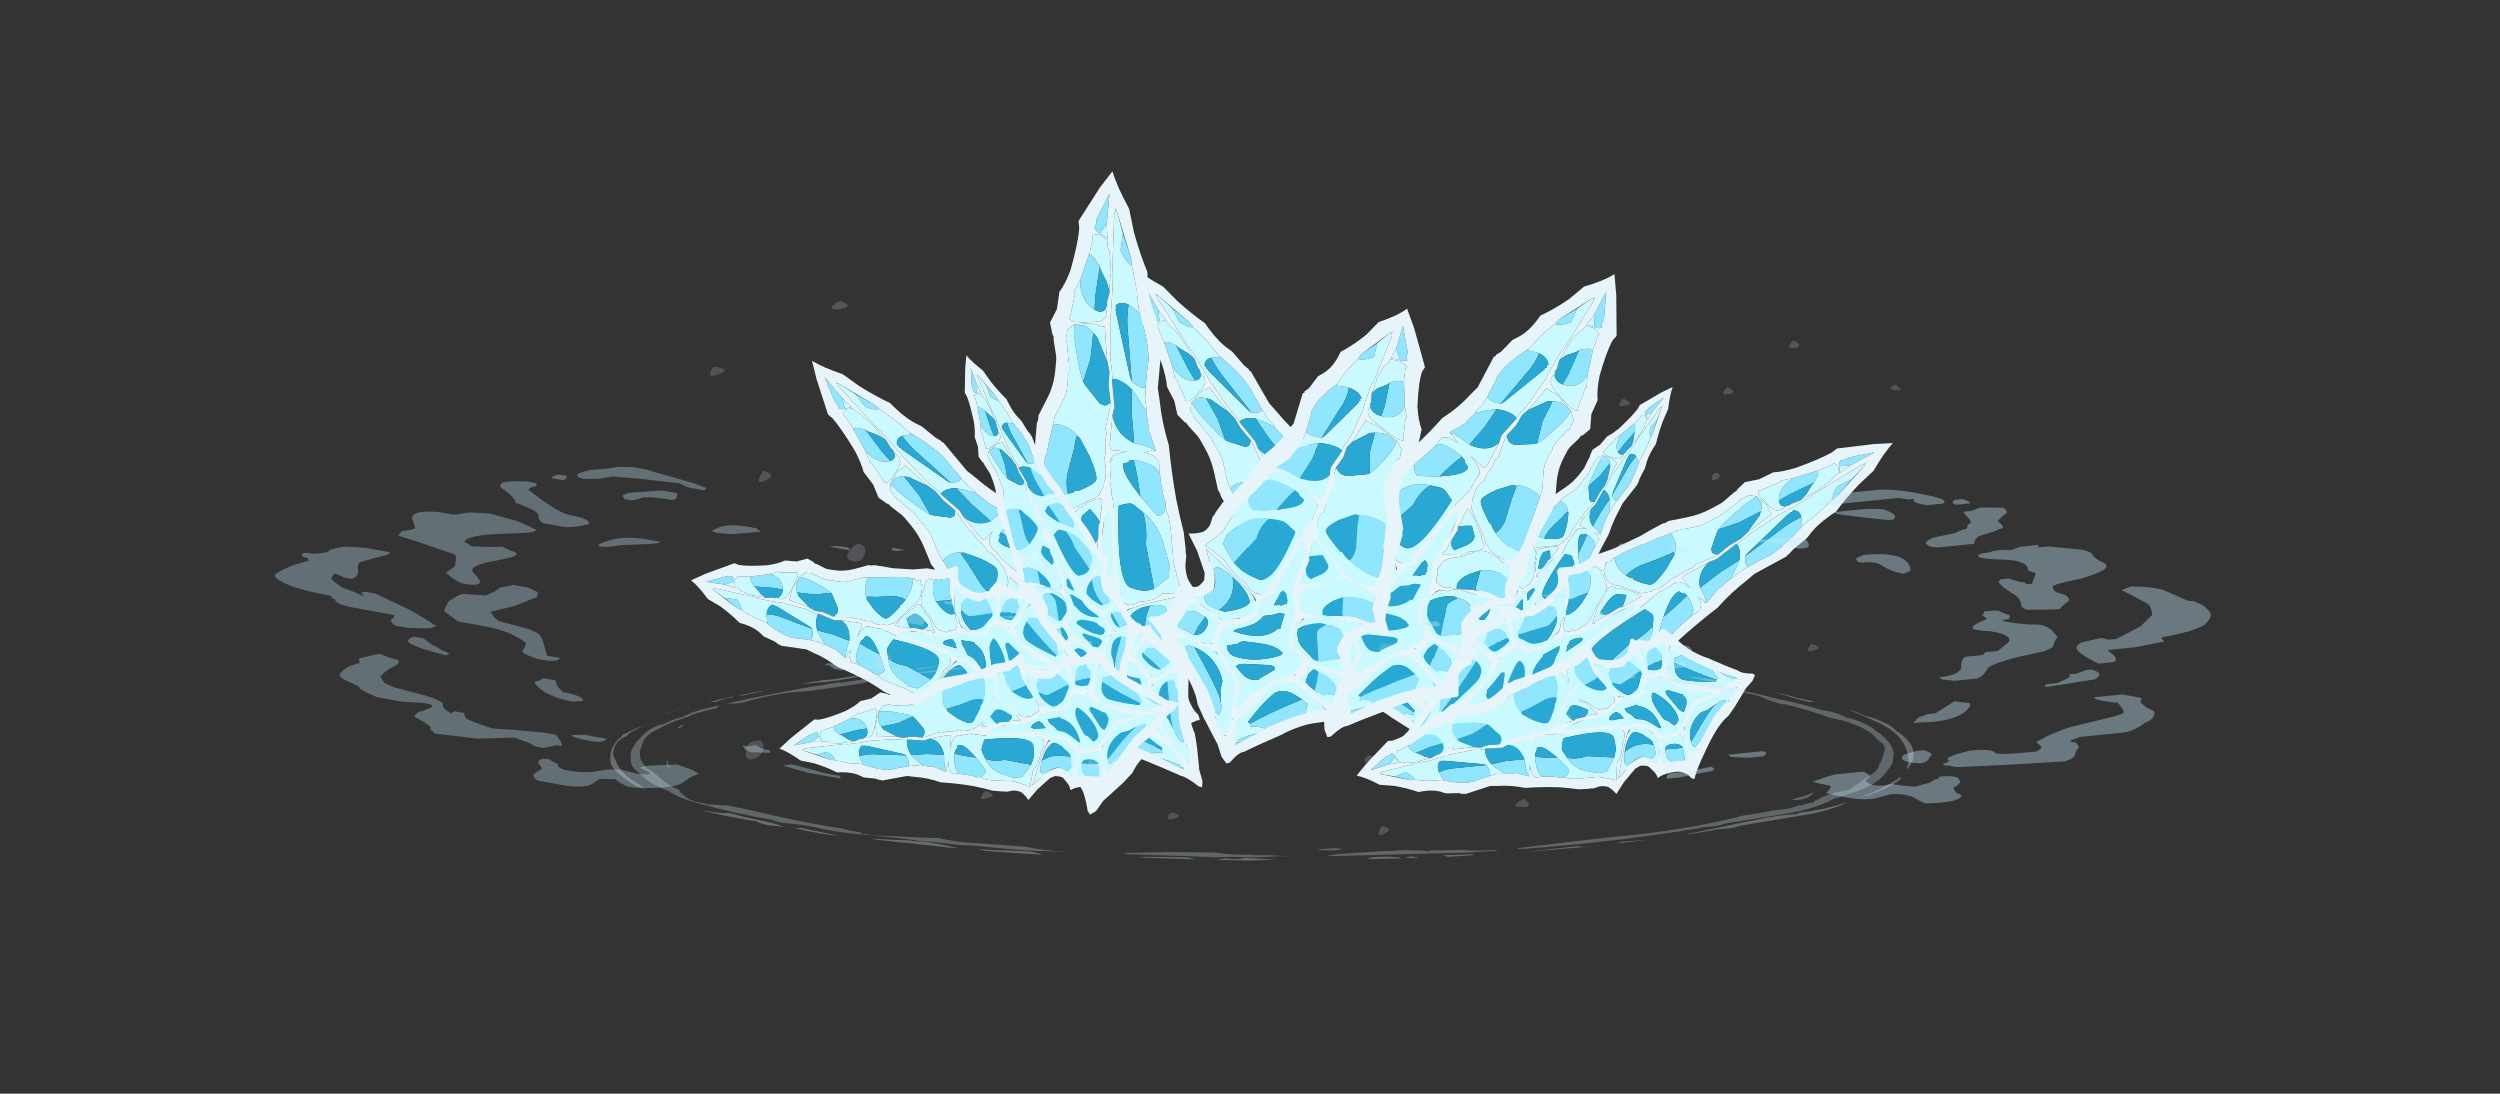 <?xml version="1.0" encoding="UTF-8" standalone="no"?>
<svg xmlns:ffdec="https://www.free-decompiler.com/flash" xmlns:xlink="http://www.w3.org/1999/xlink" ffdec:objectType="frame" height="109.85px" width="251.1px" xmlns="http://www.w3.org/2000/svg">
  <rect width="100%" height="100%" fill="#333333" stroke="none"/>
  <g transform="matrix(1.0, 0.0, 0.0, 1.0, 125.8, 66.15)">
    <use ffdec:characterId="1418" height="62.3" transform="matrix(-0.068, -0.307, 0.385, -0.086, -0.505, 14.304)" width="173.95" xlink:href="#sprite0"/>
    <use ffdec:characterId="1418" height="62.3" transform="matrix(0.173, -0.119, 0.149, 0.216, 11.897, -6.888)" width="173.95" xlink:href="#sprite0"/>
    <use ffdec:characterId="1418" height="62.3" transform="matrix(0.153, -0.3, 0.48, 0.245, -41.355, 2.897)" width="173.95" xlink:href="#sprite0"/>
    <use ffdec:characterId="1418" height="62.3" transform="matrix(-0.119, -0.29, 0.364, -0.15, -24.049, 20.752)" width="173.95" xlink:href="#sprite0"/>
    <use ffdec:characterId="1418" height="62.3" transform="matrix(0.309, -0.061, 0.077, 0.386, 10.454, -11.572)" width="173.95" xlink:href="#sprite0"/>
    <use ffdec:characterId="1418" height="62.3" transform="matrix(-0.012, -0.21, 0.263, -0.015, -27.02, 6.085)" width="173.95" xlink:href="#sprite0"/>
    <use ffdec:characterId="1418" height="62.3" transform="matrix(0.026, -0.331, -0.479, -0.218, 32.505, 19.263)" width="173.95" xlink:href="#sprite0"/>
    <use ffdec:characterId="1418" height="62.3" transform="matrix(-0.188, 0.166, 0.144, 0.37, 42.96, -17.642)" width="173.95" xlink:href="#sprite0"/>
    <use ffdec:characterId="1418" height="62.3" transform="matrix(-0.057, -0.316, -0.553, -0.183, 26.217, 20.077)" width="173.95" xlink:href="#sprite0"/>
    <use ffdec:characterId="1418" height="62.3" transform="matrix(-0.242, 0.065, -0.033, 0.397, -14.248, -19.723)" width="173.95" xlink:href="#sprite0"/>
    <use ffdec:characterId="1418" height="62.3" transform="matrix(-0.204, 0.135, 0.09, 0.374, -12.153, -14.962)" width="173.95" xlink:href="#sprite0"/>
    <use ffdec:characterId="463" height="18.25" transform="matrix(1.469, 0.0, 0.0, 1.077, -64.498, 0.632)" width="89.1" xlink:href="#shape1"/>
    <use ffdec:characterId="464" height="36.5" transform="matrix(1.469, 0.0, 0.0, 1.469, -54.429, -35.907)" width="81.4" xlink:href="#shape2"/>
    <use ffdec:characterId="1102" height="6.3" transform="matrix(-5.067, 0.513, 0.513, 5.067, 94.657, -20.178)" width="15.5" xlink:href="#shape3"/>
    <use ffdec:characterId="1103" height="6.4" transform="matrix(5.025, 0.911, -0.911, 5.025, -95.137, -25.2)" width="16.05" xlink:href="#shape4"/>
  </g>
  <defs>
    <g id="sprite0" transform="matrix(1.0, 0.0, 0.0, 1.0, 70.0, 32.55)">
      <use ffdec:characterId="1417" height="8.9" transform="matrix(7.0, 0.0, 0.0, 7.0, -70.0, -32.55)" width="24.85" xlink:href="#shape0"/>
    </g>
    <g id="shape0" transform="matrix(1.0, 0.0, 0.0, 1.0, 10.0, 4.65)">
      <path d="M1.35 -2.3 L1.9 -2.45 2.8 -2.6 2.9 -2.6 3.45 -2.7 3.8 -2.75 4.1 -2.8 Q4.25 -2.65 4.25 -2.4 4.25 -2.25 4.1 -2.0 L4.1 -2.1 3.55 -2.0 2.45 -1.85 Q2.0 -1.75 1.75 -1.6 1.4 -1.9 1.4 -2.2 1.4 -2.25 1.4 -2.3 L1.35 -2.3 M8.3 -3.5 L8.35 -3.45 8.35 -3.4 8.45 -3.25 Q8.45 -3.1 8.35 -2.95 L7.3 -2.7 6.3 -2.6 Q6.6 -2.8 7.05 -3.0 7.85 -3.4 8.3 -3.5 M0.1 -2.05 L0.15 -1.85 Q0.15 -1.55 -0.1 -1.25 L-0.9 -1.15 -1.05 -1.15 -0.95 -1.3 Q-0.85 -1.55 -0.9 -1.85 L-0.8 -2.0 -0.2 -2.0 0.0 -2.05 0.1 -2.05 M-1.15 -0.6 L-1.3 -0.6 -1.35 -0.6 -1.3 -0.65 -1.3 -0.6 -1.15 -0.6 M13.3 -3.9 L13.4 -3.9 13.5 -3.95 13.45 -3.9 13.3 -3.9 M12.7 -3.45 L11.9 -2.95 11.65 -2.85 11.65 -2.9 Q11.7 -3.05 12.0 -3.3 L12.7 -3.45 M10.1 -2.15 L9.95 -2.05 9.5 -1.8 Q8.85 -1.45 8.35 -1.3 L8.1 -1.25 7.3 -1.05 Q7.2 -1.1 7.2 -1.2 7.2 -1.3 7.25 -1.45 L8.95 -2.1 Q9.55 -2.35 10.1 -2.45 L10.1 -2.4 10.0 -2.1 10.1 -2.15 M6.4 -0.75 L5.85 -0.5 5.8 -0.5 5.1 -0.05 5.05 -0.05 5.1 -0.15 5.05 -0.4 4.95 -0.65 5.1 -0.7 6.0 -1.05 6.95 -1.35 Q6.8 -1.15 6.5 -0.85 L6.4 -0.75 M4.25 0.35 L3.9 0.5 3.4 0.75 3.35 0.8 3.05 0.9 Q2.75 0.9 2.65 0.8 2.85 0.45 3.05 0.15 3.85 -0.2 4.3 -0.45 4.45 -0.25 4.45 0.1 4.45 0.2 4.25 0.35 M-0.85 2.2 Q-1.4 2.15 -1.85 2.3 L-2.15 2.55 -2.2 2.55 -2.4 2.6 -2.55 2.55 -2.6 2.55 Q-2.7 2.4 -2.7 2.25 L-2.65 2.2 Q-1.8 1.7 -0.9 1.7 -0.7 1.85 -0.65 2.05 -0.7 2.1 -0.75 2.15 L-0.85 2.2 M-4.45 3.7 L-5.05 3.65 -4.45 3.7 M-5.4 3.55 L-7.55 3.0 -7.75 2.8 -7.75 2.75 Q-7.45 2.65 -7.25 2.65 L-7.0 2.65 Q-6.75 2.65 -5.9 2.85 L-4.9 3.1 -4.9 3.25 -5.0 3.35 -5.3 3.3 Q-5.45 3.3 -5.45 3.45 L-5.4 3.55 M-6.65 0.55 L-6.3 0.2 -6.35 0.35 -6.25 0.35 -5.95 0.3 -5.8 0.25 -5.8 0.3 -5.7 0.4 Q-6.85 1.35 -7.7 1.95 L-7.85 1.95 -7.8 1.9 Q-7.7 1.7 -7.7 1.65 L-7.7 1.55 -6.65 0.55 M-6.25 0.1 L-5.95 -0.1 -5.6 -0.4 -5.55 -0.1 -5.8 -0.15 Q-6.0 -0.15 -6.0 0.0 L-6.25 0.1 M-5.05 -0.6 L-4.6 -0.7 -4.55 -0.7 -4.55 -0.6 -4.4 -0.6 Q-4.25 -0.5 -4.15 -0.4 L-4.1 -0.2 -4.65 -0.1 -4.75 -0.05 -4.8 -0.05 -5.05 0.0 -5.2 -0.2 -5.1 -0.3 Q-5.0 -0.45 -5.0 -0.5 -5.0 -0.55 -5.05 -0.6 M-4.25 -0.85 L-4.2 -0.9 -4.25 -0.85 M-3.95 -0.7 L-3.9 -0.65 -3.95 -0.7 M-3.75 -0.9 L-3.75 -0.95 -3.75 -0.9 M-3.15 -0.85 L-3.05 -0.85 -2.8 -0.8 Q-2.7 -0.8 -2.4 -0.9 -2.2 -0.95 -1.95 -1.1 -1.85 -1.0 -1.7 -1.0 L-1.65 -0.8 -1.7 -0.65 Q-2.1 -0.35 -2.25 -0.35 L-3.6 -0.25 -3.6 -0.3 Q-3.15 -0.85 -3.15 -0.8 L-3.15 -0.85 M-0.25 1.55 L-0.2 1.6 1.35 0.85 Q2.0 0.7 2.5 0.4 2.35 0.9 1.65 1.3 L1.05 1.65 0.55 1.8 0.0 1.65 -0.25 1.55 M9.25 -3.2 Q9.3 -3.65 10.1 -3.9 L11.25 -4.0 11.25 -3.9 Q11.2 -3.8 11.0 -3.6 L9.8 -3.35 9.25 -3.2 M12.25 -4.0 L12.25 -4.05 Q12.3 -4.15 12.35 -4.2 L12.55 -4.2 12.75 -4.25 13.95 -4.25 12.75 -3.95 12.25 -4.0 M-4.3 3.05 L-3.85 2.9 -3.25 2.65 -3.25 2.7 -3.15 2.9 -3.3 3.2 -3.25 3.25 -3.9 3.45 -4.15 3.45 -4.2 3.35 -4.3 3.05 M-7.95 1.65 L-8.0 1.75 -8.3 2.05 -8.65 2.35 -8.8 2.35 -8.8 2.4 -8.85 2.45 -9.0 2.5 -7.95 1.65 M-7.95 2.85 Q-7.9 2.95 -7.85 3.0 L-8.15 3.0 -7.95 2.85 M-8.6 2.85 L-9.15 2.65 -8.4 2.6 Q-8.7 2.65 -8.7 2.75 L-8.6 2.85" fill="#90e6ff" fill-rule="evenodd" stroke="none"/>
      <path d="M1.35 -2.3 L1.4 -2.3 Q1.4 -2.25 1.4 -2.2 1.4 -1.9 1.75 -1.6 L1.9 -1.5 2.05 -1.45 2.05 -1.4 Q2.6 -1.1 2.8 -1.1 3.0 -1.1 3.6 -1.55 L4.1 -2.0 Q4.25 -2.25 4.25 -2.4 4.25 -2.65 4.1 -2.8 L4.45 -2.85 5.3 -2.85 Q5.65 -2.85 6.3 -3.05 L6.4 -3.05 6.7 -3.15 Q6.8 -3.2 7.45 -3.45 L7.5 -3.5 7.7 -3.55 7.75 -3.55 7.95 -3.6 8.15 -3.55 8.3 -3.5 Q7.85 -3.4 7.05 -3.0 6.6 -2.8 6.3 -2.6 L6.2 -2.5 5.8 -1.95 5.8 -1.85 Q5.8 -1.75 6.05 -1.7 L5.85 -1.65 4.95 -1.5 Q4.85 -1.45 4.75 -1.4 L4.7 -1.4 4.45 -1.35 4.0 -1.2 3.7 -1.15 Q3.6 -1.05 3.25 -0.95 L3.05 -0.9 2.95 -0.9 2.75 -0.85 2.3 -0.85 Q2.25 -0.85 1.3 -1.3 1.2 -1.3 1.05 -1.4 L0.9 -1.5 0.8 -1.8 0.8 -1.95 Q0.95 -2.1 0.95 -2.2 L1.15 -2.2 1.25 -2.25 1.3 -2.25 1.3 -2.3 1.35 -2.3 M8.35 -3.4 L8.4 -3.4 8.65 -3.15 8.7 -3.05 8.75 -2.85 8.8 -2.75 7.6 -2.3 7.5 -2.25 8.25 -2.8 8.35 -2.95 Q8.45 -3.1 8.45 -3.25 L8.35 -3.4 M-0.1 -1.25 Q0.15 -1.55 0.15 -1.85 L0.1 -2.05 0.3 -2.1 0.4 -2.15 0.45 -2.15 Q0.5 -2.1 0.55 -2.1 L0.7 -1.95 0.65 -1.85 0.75 -1.75 Q0.8 -1.6 0.8 -1.45 0.8 -1.2 0.45 -0.95 L0.2 -0.75 0.05 -0.6 Q-0.35 -0.1 -0.6 -0.1 L-0.75 -0.05 -0.85 0.0 -1.0 0.0 Q-1.1 0.0 -1.1 -0.05 L-1.15 0.0 -1.45 0.0 -1.45 -0.05 -1.5 -0.1 -1.5 -0.15 Q-1.55 -0.25 -1.4 -0.4 L-1.35 -0.6 -1.3 -0.6 -1.15 -0.6 Q-0.85 -0.65 -0.45 -0.95 L-0.1 -1.25 M-1.3 -0.6 L-1.3 -0.6 M0.65 -0.35 L0.05 -0.2 -0.1 -0.1 -0.2 -0.1 -0.15 -0.15 0.2 -0.7 0.5 -0.9 Q0.55 -1.05 0.7 -1.15 0.85 -1.3 0.95 -1.3 L1.05 -1.3 Q1.15 -1.25 1.25 -1.2 L1.35 -1.2 Q1.7 -1.05 1.75 -1.05 L2.05 -0.9 2.25 -0.75 Q1.8 -0.6 1.65 -0.6 L1.3 -0.5 Q1.45 -0.65 1.6 -0.9 L1.2 -1.0 Q1.0 -1.0 0.7 -0.8 L0.25 -0.45 Q0.3 -0.35 0.45 -0.35 L0.65 -0.35 M0.65 -0.25 L1.55 -0.45 1.8 -0.5 2.0 -0.5 2.1 -0.35 2.35 -0.45 2.65 -0.6 2.7 -0.6 2.9 -0.7 2.95 -0.7 3.0 -0.75 3.6 -0.9 3.85 -1.0 3.9 -0.95 3.9 -1.0 Q4.15 -1.05 4.5 -0.7 L4.35 -0.95 4.25 -1.1 4.3 -1.15 4.4 -1.2 5.6 -1.5 5.5 -1.45 Q4.95 -1.15 4.95 -0.65 L5.05 -0.4 5.1 -0.15 5.05 -0.05 5.0 -0.15 4.8 -0.3 4.75 -0.4 Q4.85 -0.2 4.85 -0.05 4.85 0.0 4.8 0.05 L4.75 0.15 4.65 0.2 4.35 0.3 4.25 0.35 Q4.45 0.2 4.45 0.1 4.45 -0.25 4.3 -0.45 L4.2 -0.55 4.15 -0.55 Q4.1 -0.55 4.05 -0.6 L4.0 -0.65 3.95 -0.65 Q3.65 -0.6 3.25 -0.1 L3.05 0.15 Q2.85 0.45 2.65 0.8 2.75 0.9 3.05 0.9 L3.0 0.95 2.85 1.05 Q2.55 1.2 2.3 1.3 L1.4 1.65 1.25 1.7 Q1.05 1.8 0.7 2.0 L0.2 2.3 -0.2 1.85 -0.5 1.75 Q-0.8 1.6 -0.95 1.4 -1.25 1.3 -1.3 1.15 -1.3 1.1 -1.3 1.0 L-1.7 1.2 Q-1.5 1.2 -1.35 1.3 -1.0 1.5 -0.75 1.7 L0.05 2.3 -0.55 2.25 -0.65 2.3 -0.85 2.2 -0.75 2.15 Q-0.7 2.1 -0.65 2.05 -0.7 1.85 -0.9 1.7 L-1.1 1.55 Q-1.45 1.35 -1.8 1.35 -1.95 1.35 -2.3 1.65 -2.6 1.95 -2.7 2.1 L-2.7 2.25 Q-2.7 2.4 -2.6 2.55 L-2.55 2.55 -2.4 2.6 -2.2 2.55 -2.15 2.55 -2.6 2.95 -2.75 2.7 -2.95 2.5 -2.7 3.05 -4.45 3.7 -5.05 3.65 -5.4 3.55 -5.45 3.45 Q-5.45 3.3 -5.3 3.3 L-5.0 3.35 -4.9 3.25 -4.9 3.1 Q-4.95 2.75 -5.4 2.6 -5.7 2.5 -6.1 2.5 L-6.55 2.6 -7.2 2.65 -7.25 2.65 Q-7.45 2.65 -7.75 2.75 L-7.75 2.8 -7.55 3.0 -9.25 2.7 -6.65 0.55 -7.7 1.55 -7.7 1.65 Q-7.7 1.7 -7.8 1.9 L-7.85 1.95 -7.7 1.95 -7.65 2.0 -7.2 1.8 Q-6.3 1.4 -5.8 1.1 -5.55 0.9 -5.55 0.7 -5.55 0.6 -5.7 0.4 L-5.8 0.3 -5.8 0.25 -5.95 0.3 -6.25 0.35 -6.35 0.35 -6.3 0.2 -6.25 0.1 -6.0 0.0 Q-6.0 -0.15 -5.8 -0.15 L-5.55 -0.1 -5.6 -0.4 -5.95 -0.1 -5.45 -0.55 -5.05 -0.6 Q-5.0 -0.55 -5.0 -0.5 -5.0 -0.45 -5.1 -0.3 L-5.2 -0.2 -5.05 0.0 Q-4.9 0.2 -4.75 0.2 L-4.4 0.1 -4.1 -0.05 -4.05 -0.1 -4.1 -0.2 -4.15 -0.4 Q-4.25 -0.5 -4.4 -0.6 L-4.55 -0.6 -4.55 -0.7 -4.6 -0.7 -4.25 -0.85 -4.2 -0.9 Q-4.15 -1.0 -4.05 -0.85 -3.95 -0.85 -3.95 -0.7 L-3.9 -0.65 -3.75 -0.9 -3.75 -0.95 -3.5 -0.95 Q-3.15 -1.0 -3.15 -0.85 L-3.15 -0.8 Q-3.15 -0.85 -3.6 -0.3 L-3.6 -0.25 -3.6 -0.15 -3.55 -0.1 Q-3.45 -0.05 -3.3 0.05 -3.1 0.2 -2.9 0.2 L-2.6 0.2 -2.35 0.15 -2.15 0.0 Q-1.8 -0.3 -1.7 -0.55 L-1.7 -0.65 -1.65 -0.8 -1.7 -1.0 Q-1.85 -1.0 -1.95 -1.1 L-1.9 -1.25 Q-1.8 -1.25 -1.75 -1.2 L-1.55 -1.3 -1.45 -1.4 -1.35 -1.45 -1.1 -1.65 -1.25 -0.95 -1.3 -0.7 Q-1.4 -0.5 -1.6 -0.35 L-1.65 -0.2 Q-1.8 0.0 -2.0 0.05 L-2.05 0.1 -1.95 0.1 -2.2 0.2 -2.15 0.2 -1.95 0.15 -1.8 0.15 -0.75 0.1 -0.4 0.0 0.65 -0.25 M6.95 -1.95 L7.0 -1.95 7.4 -2.1 7.5 -2.15 7.75 -2.25 9.15 -2.7 9.75 -2.85 10.65 -3.1 10.75 -3.15 10.9 -3.2 13.3 -3.9 13.45 -3.9 13.4 -3.85 12.7 -3.45 12.0 -3.3 Q11.7 -3.05 11.65 -2.9 L11.65 -2.85 10.85 -2.45 10.1 -2.15 10.0 -2.1 10.1 -2.4 10.1 -2.45 Q10.1 -2.7 9.8 -2.75 L9.75 -2.7 9.65 -2.7 9.6 -2.65 9.55 -2.65 7.4 -1.55 7.25 -1.45 Q7.2 -1.3 7.2 -1.2 7.2 -1.1 7.3 -1.05 L6.95 -0.95 6.9 -0.95 6.8 -0.9 6.45 -0.75 6.4 -0.75 6.5 -0.85 Q6.8 -1.15 6.95 -1.35 7.05 -1.55 7.05 -1.7 7.05 -1.9 6.95 -1.95 M2.5 0.4 L2.6 0.1 2.6 0.0 2.5 -0.1 2.3 -0.25 2.25 -0.25 Q-0.6 0.6 -0.6 1.0 L-0.55 1.2 -0.45 1.4 -0.25 1.55 0.0 1.65 0.55 1.8 1.05 1.65 1.65 1.3 Q2.35 0.9 2.5 0.4 M9.5 -2.95 Q9.4 -2.85 9.15 -2.85 8.95 -2.85 8.7 -3.15 8.45 -3.4 8.4 -3.55 L8.4 -3.6 Q8.4 -3.7 8.45 -3.7 L8.55 -3.7 9.45 -3.85 9.55 -3.9 10.1 -3.9 Q9.3 -3.65 9.25 -3.2 L9.25 -3.15 Q9.25 -3.0 9.45 -2.95 L9.5 -2.95 M11.25 -4.0 L11.3 -4.0 11.9 -4.1 12.05 -4.15 12.1 -4.1 Q12.2 -4.05 12.2 -3.95 L12.15 -3.8 12.15 -3.75 11.9 -3.65 11.75 -3.55 Q11.25 -3.35 10.95 -3.25 L10.9 -3.25 10.35 -3.1 10.2 -3.05 10.55 -3.25 10.6 -3.3 10.9 -3.55 11.0 -3.6 Q11.2 -3.8 11.25 -3.9 L11.25 -4.0 M12.25 -4.0 L12.75 -3.95 12.6 -3.9 12.2 -3.75 12.25 -4.0 M-0.5 0.65 L-0.5 0.65 M-0.75 0.35 L-0.85 0.3 -1.15 0.3 -1.35 0.35 Q-1.35 0.4 -1.5 0.5 L-1.5 0.55 -1.6 0.7 -0.85 0.45 -0.8 0.4 -0.75 0.4 -0.75 0.35 M-1.9 0.6 L-1.85 0.45 -2.65 0.65 -2.65 0.7 Q-3.5 1.15 -3.5 1.9 L-3.5 1.95 -3.35 1.85 Q-2.85 1.3 -2.5 1.15 L-2.3 1.05 -2.25 1.0 -2.1 0.8 -1.9 0.6 M-2.8 1.7 L-3.0 1.9 -2.9 1.9 -2.85 1.85 Q-2.85 1.75 -2.75 1.7 L-2.8 1.7 M-3.3 0.4 L-3.5 0.3 Q-3.55 0.1 -3.85 0.2 -3.75 0.2 -3.7 0.2 L-3.4 0.4 -3.3 0.45 -3.3 0.4 M-3.35 0.8 L-3.35 0.8 M-4.05 0.9 L-4.15 1.0 Q-4.7 1.6 -4.7 2.05 L-4.65 2.15 -4.5 2.2 -4.3 2.2 -4.05 1.9 Q-3.85 1.8 -3.8 1.65 -3.6 1.15 -3.6 0.95 L-3.65 0.8 -3.75 0.7 Q-3.85 0.7 -4.0 0.85 L-4.05 0.9 M-4.85 0.7 L-4.55 0.45 -4.65 0.45 -4.85 0.7 M-5.5 1.6 L-5.55 1.7 -5.55 1.75 Q-5.55 1.9 -5.15 2.05 -4.95 1.95 -4.85 1.7 -4.65 1.3 -4.55 1.1 L-4.55 1.0 -4.7 1.0 -5.35 1.45 -5.45 1.5 -5.5 1.6 M-4.75 2.5 L-4.85 2.5 Q-4.65 2.65 -4.55 2.9 L-4.55 2.8 Q-4.55 2.65 -4.25 2.5 L-4.75 2.5 M-3.2 2.15 L-3.2 2.25 -3.05 2.3 -3.2 2.15 M-3.25 2.65 Q-3.35 2.6 -3.4 2.6 -3.6 2.6 -3.95 2.75 -4.25 2.9 -4.3 3.05 L-4.2 3.35 -4.15 3.45 -3.9 3.45 -3.25 3.25 -3.3 3.2 -3.15 2.9 -3.25 2.7 -3.25 2.65 M-7.95 1.65 L-9.0 2.5 -8.85 2.45 -8.8 2.4 -8.8 2.35 -8.65 2.35 -8.3 2.05 -8.0 1.75 -7.95 1.65 M-7.5 2.35 L-8.2 2.5 -7.55 2.35 -7.5 2.35 M-8.6 2.85 L-8.7 2.75 Q-8.7 2.65 -8.4 2.6 L-9.15 2.65 -8.6 2.85 M-7.95 2.85 L-8.15 3.0 -7.85 3.0 Q-7.9 2.95 -7.95 2.85" fill="#caf9ff" fill-rule="evenodd" stroke="none"/>
      <path d="M1.75 -1.6 Q2.0 -1.75 2.45 -1.85 L3.55 -2.0 4.1 -2.1 4.1 -2.0 3.6 -1.55 Q3.0 -1.1 2.8 -1.1 2.6 -1.1 2.05 -1.4 L2.05 -1.45 1.9 -1.5 1.75 -1.6 M7.5 -2.25 L7.2 -2.1 6.65 -1.95 6.05 -1.7 Q5.8 -1.75 5.8 -1.85 L5.8 -1.95 6.2 -2.5 6.3 -2.6 7.3 -2.7 8.35 -2.95 8.25 -2.8 7.5 -2.25 M-0.1 -1.25 L-0.45 -0.95 Q-0.85 -0.65 -1.15 -0.6 L-1.3 -0.6 -1.25 -0.75 -1.05 -1.1 -1.05 -1.15 -0.9 -1.15 -0.1 -1.25 M1.3 -0.5 L1.15 -0.5 0.65 -0.35 0.45 -0.35 Q0.3 -0.35 0.25 -0.45 L0.7 -0.8 Q1.0 -1.0 1.2 -1.0 L1.6 -0.9 Q1.45 -0.65 1.3 -0.5 M0.65 -0.25 L1.55 -0.45 0.65 -0.25 M1.8 -0.5 L2.0 -0.5 1.8 -0.5 M5.6 -1.5 L5.95 -1.55 6.95 -1.95 Q7.05 -1.9 7.05 -1.7 7.05 -1.55 6.95 -1.35 L6.0 -1.05 5.1 -0.7 4.95 -0.65 Q4.95 -1.15 5.5 -1.45 L5.6 -1.5 M-0.75 0.1 L-0.4 0.0 -0.75 0.1 M-0.25 1.55 L-0.45 1.4 -0.55 1.2 -0.6 1.0 Q-0.6 0.6 2.25 -0.25 L2.3 -0.25 2.5 -0.1 2.6 0.0 2.6 0.1 2.5 0.4 Q2.0 0.7 1.35 0.85 L-0.2 1.6 -0.25 1.55 M3.05 0.15 L3.25 -0.1 Q3.65 -0.6 3.95 -0.65 L4.0 -0.65 4.05 -0.6 Q4.1 -0.55 4.15 -0.55 L4.2 -0.55 4.3 -0.45 Q3.85 -0.2 3.05 0.15 M9.5 -2.95 L9.45 -2.95 Q9.25 -3.0 9.25 -3.15 L9.25 -3.2 9.8 -3.35 11.0 -3.6 10.9 -3.55 10.6 -3.3 10.55 -3.25 10.2 -3.05 9.8 -3.0 9.65 -2.95 9.5 -2.95 M7.25 -1.45 L7.4 -1.55 9.55 -2.65 9.6 -2.65 9.65 -2.7 9.75 -2.7 9.8 -2.75 Q10.1 -2.7 10.1 -2.45 9.55 -2.35 8.95 -2.1 L7.25 -1.45 M-5.05 0.0 L-4.8 -0.05 -4.75 -0.05 -4.65 -0.1 -4.1 -0.2 -4.05 -0.1 -4.1 -0.05 -4.4 0.1 -4.75 0.2 Q-4.9 0.2 -5.05 0.0 M-1.7 -0.65 L-1.7 -0.55 Q-1.8 -0.3 -2.15 0.0 L-2.35 0.15 -2.6 0.2 -2.9 0.2 Q-3.1 0.2 -3.3 0.05 -3.45 -0.05 -3.55 -0.1 L-3.6 -0.15 -3.6 -0.25 -2.25 -0.35 Q-2.1 -0.35 -1.7 -0.65 M-0.75 0.35 L-0.75 0.4 -0.8 0.4 -0.85 0.45 -1.6 0.7 -1.5 0.55 -1.5 0.5 Q-1.35 0.4 -1.35 0.35 L-1.15 0.3 -0.85 0.3 -0.75 0.35 M-0.9 1.7 Q-1.8 1.7 -2.65 2.2 L-2.7 2.25 -2.7 2.1 Q-2.6 1.95 -2.3 1.65 -1.95 1.35 -1.8 1.35 -1.45 1.35 -1.1 1.55 L-0.9 1.7 M-1.9 0.6 L-2.1 0.8 -2.25 1.0 -2.3 1.05 -2.5 1.15 Q-2.85 1.3 -3.35 1.85 L-3.5 1.95 -3.5 1.9 Q-3.5 1.15 -2.65 0.7 L-2.65 0.65 -1.85 0.45 -1.9 0.6 M-3.3 0.45 L-3.4 0.4 -3.7 0.2 Q-3.75 0.2 -3.85 0.2 -3.55 0.1 -3.5 0.3 L-3.3 0.4 -3.3 0.45 M-4.05 0.9 L-4.0 0.85 Q-3.85 0.7 -3.75 0.7 L-3.65 0.8 -3.6 0.95 Q-3.6 1.15 -3.8 1.65 -3.85 1.8 -4.05 1.9 L-4.3 2.2 -4.5 2.2 -4.65 2.15 -4.7 2.05 Q-4.7 1.6 -4.15 1.0 L-4.05 0.9 M-3.35 0.8 L-3.35 0.8 M-4.85 0.7 L-4.65 0.45 -4.55 0.45 -4.85 0.7 M-5.7 0.4 Q-5.55 0.6 -5.55 0.7 -5.55 0.9 -5.8 1.1 -6.3 1.4 -7.2 1.8 L-7.65 2.0 -7.7 1.95 Q-6.85 1.35 -5.7 0.4 M-5.5 1.6 L-5.45 1.5 -5.35 1.45 -4.7 1.0 -4.55 1.0 -4.55 1.1 Q-4.65 1.3 -4.85 1.7 -4.95 1.95 -5.15 2.05 -5.55 1.9 -5.55 1.75 L-5.55 1.7 -5.5 1.6 M-4.75 2.5 L-4.25 2.5 Q-4.55 2.65 -4.55 2.8 L-4.55 2.9 Q-4.65 2.65 -4.85 2.5 L-4.75 2.5 M-4.9 3.1 L-5.9 2.85 Q-6.75 2.65 -7.0 2.65 L-7.25 2.65 -7.2 2.65 -6.55 2.6 -6.1 2.5 Q-5.7 2.5 -5.4 2.6 -4.95 2.75 -4.9 3.1 M-4.3 3.05 Q-4.25 2.9 -3.95 2.75 -3.6 2.6 -3.4 2.6 -3.35 2.6 -3.25 2.65 L-3.85 2.9 -4.3 3.05 M-7.5 2.35 L-7.55 2.35 -8.2 2.5 -7.5 2.35" fill="#28a8d2" fill-rule="evenodd" stroke="none"/>
      <path d="M1.45 -2.65 L2.7 -2.9 3.25 -3.05 3.85 -3.2 3.95 -3.2 4.15 -3.25 5.0 -3.25 Q5.6 -3.25 6.2 -3.4 L6.6 -3.5 6.75 -3.55 7.3 -3.8 7.45 -3.85 7.5 -3.9 7.9 -4.1 8.55 -4.1 9.25 -4.25 Q9.65 -4.2 10.3 -4.25 11.5 -4.4 12.05 -4.55 L12.3 -4.65 12.35 -4.65 14.0 -4.55 14.85 -4.45 Q14.35 -4.15 13.75 -3.6 L12.95 -3.2 Q12.25 -2.8 11.7 -2.4 L11.4 -2.3 Q10.7 -2.05 10.3 -1.75 L10.15 -1.65 9.45 -1.35 9.2 -1.2 9.15 -1.2 9.1 -1.15 7.5 -0.75 7.05 -0.55 Q6.3 -0.25 5.55 0.2 4.55 0.6 3.6 1.05 3.0 1.35 2.55 1.6 L1.95 1.85 1.8 1.9 1.7 1.95 1.3 2.05 Q1.0 2.15 0.8 2.3 0.6 2.5 0.5 2.7 L-0.2 2.55 -1.15 2.45 -1.5 2.5 Q-1.75 2.6 -1.9 2.7 L-1.95 2.75 -2.05 2.9 Q-2.2 3.1 -2.2 3.2 L-2.2 3.3 -2.25 3.3 Q-2.5 3.3 -3.0 3.45 -3.65 3.65 -3.85 3.85 -4.05 4.0 -4.1 4.15 L-4.25 4.25 -4.3 4.25 -4.35 4.2 Q-4.7 4.0 -5.45 3.75 -6.7 3.3 -7.45 3.3 L-7.6 3.3 -8.15 3.2 -9.0 3.0 -9.2 2.95 -9.75 2.9 -10.0 2.8 -9.9 2.7 Q-9.25 2.4 -9.15 2.25 -8.55 1.8 -7.75 1.15 -7.25 0.8 -6.8 0.35 -6.4 -0.1 -6.2 -0.45 L-5.85 -0.85 -5.75 -0.9 -4.95 -0.85 Q-4.8 -0.85 -4.5 -1.0 -4.3 -1.1 -4.2 -1.2 L-4.05 -1.2 -3.95 -1.25 -3.9 -1.35 -3.75 -1.4 -3.7 -1.4 -3.65 -1.35 -3.3 -1.15 -3.3 -1.1 -3.0 -1.1 Q-2.7 -1.1 -2.4 -1.2 -2.2 -1.25 -1.55 -1.6 -1.25 -1.8 -1.3 -2.25 L-1.15 -2.35 -0.55 -2.3 Q-0.1 -2.35 0.4 -2.5 L0.6 -2.55 1.45 -2.65 M1.9 -2.45 L1.35 -2.3 1.3 -2.3 1.3 -2.25 1.25 -2.25 1.15 -2.2 0.95 -2.2 Q0.95 -2.1 0.8 -1.95 L0.8 -1.8 0.9 -1.5 1.05 -1.4 Q1.2 -1.3 1.3 -1.3 2.25 -0.85 2.3 -0.85 L2.75 -0.85 2.95 -0.9 3.05 -0.9 3.25 -0.95 Q3.6 -1.05 3.7 -1.15 L4.0 -1.2 4.45 -1.35 4.7 -1.4 4.75 -1.4 Q4.85 -1.45 4.95 -1.5 L5.85 -1.65 6.05 -1.7 6.65 -1.95 7.2 -2.1 7.6 -2.3 8.8 -2.75 8.75 -2.85 8.7 -3.05 8.65 -3.15 8.4 -3.4 8.35 -3.4 8.35 -3.45 8.3 -3.5 8.15 -3.55 7.95 -3.6 7.75 -3.55 7.7 -3.55 7.5 -3.5 7.45 -3.45 Q6.8 -3.2 6.7 -3.15 L6.4 -3.05 6.3 -3.05 Q5.65 -2.85 5.3 -2.85 L4.45 -2.85 4.1 -2.8 3.8 -2.75 3.45 -2.7 2.9 -2.6 2.8 -2.6 1.9 -2.45 M2.7 -0.6 L2.65 -0.6 2.35 -0.45 1.85 -0.25 1.25 -0.05 0.25 0.35 -0.25 0.5 -0.75 0.75 -1.05 0.8 Q-1.35 0.95 -1.3 1.15 -1.25 1.3 -0.95 1.4 -0.8 1.6 -0.5 1.75 L-0.2 1.85 0.2 2.3 0.7 2.0 Q1.05 1.8 1.25 1.7 L1.4 1.65 2.3 1.3 Q2.55 1.2 2.85 1.05 L3.0 0.95 3.05 0.9 3.35 0.8 3.4 0.75 3.9 0.5 4.25 0.35 4.35 0.3 4.65 0.2 4.75 0.15 4.8 0.05 Q4.85 0.0 4.85 -0.05 4.85 -0.2 4.75 -0.4 L4.8 -0.3 5.0 -0.15 5.05 -0.05 5.1 -0.05 5.8 -0.5 5.85 -0.5 6.4 -0.75 6.45 -0.75 6.8 -0.9 6.9 -0.95 6.95 -0.95 7.3 -1.05 8.1 -1.25 8.35 -1.3 Q8.85 -1.45 9.5 -1.8 L9.95 -2.05 10.1 -2.15 10.85 -2.45 11.65 -2.85 11.9 -2.95 13.4 -3.85 13.5 -3.95 13.4 -3.9 13.3 -3.9 10.9 -3.2 10.75 -3.15 10.65 -3.1 9.75 -2.85 9.15 -2.7 7.75 -2.25 7.5 -2.15 7.4 -2.1 7.0 -1.95 6.95 -1.95 5.95 -1.55 5.6 -1.5 4.4 -1.2 4.3 -1.15 4.25 -1.1 4.35 -0.95 4.5 -0.7 Q4.15 -1.05 3.9 -1.0 L3.9 -0.95 3.85 -1.0 3.6 -0.9 3.0 -0.75 2.95 -0.7 2.9 -0.7 2.7 -0.6 M1.85 -0.35 Q1.85 -0.4 1.95 -0.45 1.35 -0.5 0.1 -0.05 L-0.5 0.1 -0.75 0.15 -1.6 0.15 -1.7 0.2 -1.9 0.2 -2.1 0.25 -2.2 0.25 -2.4 0.35 -2.45 0.35 -2.55 0.4 -2.55 0.35 -2.6 0.4 -2.85 0.45 -2.95 0.45 -3.3 0.5 -3.45 0.45 Q-3.55 0.25 -3.75 0.25 L-3.8 0.2 -3.85 0.2 -3.95 0.25 -4.1 0.3 -4.45 0.45 -4.65 0.6 -4.8 0.7 -4.9 0.8 -5.55 1.3 -5.55 1.25 Q-5.85 1.5 -5.95 1.55 L-6.0 1.55 Q-6.15 1.7 -6.45 1.85 -7.2 2.2 -7.25 2.25 L-7.0 2.25 -5.95 2.0 -4.65 2.4 -4.6 2.4 -4.45 2.45 -4.4 2.45 -3.55 2.25 -3.2 1.95 -3.05 1.8 -3.05 1.7 -3.0 1.7 -3.0 1.65 -2.95 1.6 -2.55 1.35 -2.3 1.2 -2.0 1.15 Q-1.6 1.0 -1.35 0.9 L-1.15 0.7 -0.85 0.6 1.85 -0.35 M1.05 -1.3 L0.95 -1.3 Q0.85 -1.3 0.7 -1.15 0.55 -1.05 0.5 -0.9 L0.2 -0.7 -0.15 -0.15 -0.2 -0.1 -0.1 -0.1 0.05 -0.2 0.65 -0.35 1.15 -0.5 1.3 -0.5 1.65 -0.6 Q1.8 -0.6 2.25 -0.75 L2.05 -0.9 1.75 -1.05 Q1.7 -1.05 1.35 -1.2 L1.25 -1.2 Q1.15 -1.25 1.05 -1.3 M0.3 -2.1 L0.1 -2.05 0.0 -2.05 -0.2 -2.0 -0.8 -2.0 -0.9 -1.85 Q-0.85 -1.55 -0.95 -1.3 L-1.05 -1.15 -1.05 -1.1 -1.25 -0.75 -1.3 -0.6 -1.3 -0.65 -1.35 -0.6 -1.4 -0.4 Q-1.55 -0.25 -1.5 -0.15 L-1.5 -0.1 -1.45 -0.05 -1.45 0.0 -1.15 0.0 -1.1 -0.05 Q-1.1 0.0 -1.0 0.0 L-0.85 0.0 -0.75 -0.05 -0.6 -0.1 Q-0.35 -0.1 0.05 -0.6 L0.2 -0.75 0.45 -0.95 Q0.8 -1.2 0.8 -1.45 0.8 -1.6 0.75 -1.75 L0.65 -1.85 0.7 -1.95 0.55 -2.1 Q0.5 -2.1 0.45 -2.15 L0.4 -2.15 0.3 -2.1 M9.95 -3.9 L9.55 -3.9 9.45 -3.85 8.55 -3.7 8.45 -3.7 Q8.4 -3.7 8.4 -3.6 L8.4 -3.55 Q8.45 -3.4 8.7 -3.15 8.95 -2.85 9.15 -2.85 9.4 -2.85 9.5 -2.95 L9.65 -2.95 9.8 -3.0 10.2 -3.05 10.35 -3.1 10.9 -3.25 10.95 -3.25 Q11.25 -3.35 11.75 -3.55 L11.9 -3.65 12.15 -3.75 12.15 -3.8 12.2 -3.95 Q12.2 -4.05 12.1 -4.1 L12.05 -4.15 11.9 -4.1 11.3 -4.0 11.25 -4.0 10.1 -3.9 9.95 -3.9 M12.25 -4.0 L12.2 -3.75 12.6 -3.9 12.75 -3.95 13.95 -4.25 12.75 -4.25 12.55 -4.2 12.35 -4.2 Q12.3 -4.15 12.25 -4.05 L12.25 -4.0 M-5.55 -0.05 L-5.8 -0.25 Q-5.95 0.05 -6.35 0.4 -6.7 0.75 -7.25 1.2 -7.7 1.6 -8.2 1.9 L-8.95 2.45 -8.65 2.45 -7.75 2.3 Q-7.4 2.05 -6.85 1.8 L-5.7 1.25 -5.4 1.1 -5.0 0.55 -5.1 0.45 -5.3 0.2 -5.45 0.05 -5.5 0.05 -5.5 -0.05 -5.55 -0.05 M-5.5 -0.45 L-5.55 -0.45 Q-5.5 -0.4 -5.5 -0.25 L-5.45 -0.15 -5.1 0.15 -4.7 0.35 -4.35 0.15 -4.0 0.1 -3.95 0.0 -3.95 -0.35 -4.05 -0.9 -4.2 -0.8 -4.25 -0.75 Q-4.6 -0.6 -4.9 -0.55 L-5.35 -0.45 -5.5 -0.45 M-3.75 -0.7 L-3.75 -0.65 -3.8 -0.45 -3.8 -0.25 -3.85 -0.15 -3.8 -0.15 -3.8 0.0 -3.7 0.0 -3.65 0.05 -3.4 0.15 -3.4 0.2 -3.35 0.35 -2.85 0.35 -2.7 0.3 -2.6 0.3 -2.2 0.2 -2.1 0.15 -2.0 0.05 -1.85 0.0 Q-1.75 -0.05 -1.65 -0.2 L-1.6 -0.35 Q-1.4 -0.5 -1.3 -0.7 L-1.25 -0.95 -1.1 -1.65 -1.35 -1.45 -1.45 -1.4 -1.55 -1.3 -1.8 -1.15 Q-2.1 -1.0 -2.4 -0.9 -2.7 -0.8 -2.8 -0.8 L-3.05 -0.85 -3.2 -0.85 -3.7 -0.9 -3.7 -0.8 -3.75 -0.7 M-0.75 1.7 Q-1.0 1.5 -1.35 1.3 -1.6 1.1 -1.95 1.2 -2.25 1.3 -2.5 1.45 -2.8 1.65 -2.85 1.85 L-2.9 1.9 -2.95 1.9 -3.05 2.05 -3.1 2.15 -3.1 2.2 -3.15 2.2 -3.05 2.3 -3.05 2.35 -2.9 2.55 -2.7 2.75 -2.65 2.75 -2.55 2.9 -2.2 2.55 -1.85 2.3 Q-1.3 2.15 -0.6 2.2 L-0.55 2.25 0.05 2.3 -0.75 1.7 M-2.85 2.85 L-2.95 2.75 -3.0 2.65 -3.15 2.5 -3.1 2.5 -3.3 2.3 -3.55 2.4 -3.7 2.4 -3.8 2.45 -4.15 2.5 -4.15 2.55 Q-4.25 2.55 -4.35 2.6 L-4.45 2.6 -4.45 2.65 -4.55 2.8 -4.55 2.85 -4.5 3.25 -4.3 3.55 -4.2 3.6 -4.2 3.55 -4.25 3.55 Q-3.85 3.35 -3.3 3.15 L-2.8 3.0 -2.85 2.85 M-4.6 0.45 L-4.65 0.45 -4.65 0.5 -4.6 0.45 M-5.0 2.45 L-5.45 2.3 Q-5.8 2.15 -5.95 2.15 L-6.85 2.3 -7.65 2.45 -7.75 2.4 -7.85 2.45 -8.05 2.5 -8.1 2.5 -8.55 2.65 -8.75 2.7 -8.3 2.85 -7.8 2.9 -7.7 2.85 -7.6 2.85 -7.15 2.9 -6.75 2.95 -4.7 3.55 -4.6 3.3 -4.7 2.85 -4.65 2.8 -4.75 2.65 -4.8 2.5 Q-4.9 2.45 -5.0 2.45 M-3.2 3.2 L-3.2 3.2" fill="#e7f5fa" fill-rule="evenodd" stroke="none"/>
    </g>
    <g id="shape1" transform="matrix(1.0, 0.0, 0.0, 1.0, 44.55, 6.1)">
      <path d="M28.75 -4.7 L30.35 -4.4 30.65 -4.3 31.4 -4.1 Q33.35 -3.6 35.2 -2.95 L35.35 -2.9 Q36.85 -2.5 38.25 -1.9 38.8 -1.8 39.4 -1.55 L39.95 -1.2 Q40.6 -1.0 41.15 -0.65 41.75 -0.3 42.1 0.2 L42.1 0.25 42.15 0.2 Q43.4 1.45 43.15 2.7 L43.15 2.95 Q43.1 3.15 43.0 3.3 42.95 3.5 42.8 3.65 42.35 4.75 41.05 5.5 40.4 5.85 39.75 6.1 L39.25 6.35 39.15 6.35 Q37.9 7.3 35.95 7.75 L31.65 8.7 Q31.25 8.95 30.55 9.0 L30.1 9.05 29.8 9.15 Q23.95 10.45 17.95 11.05 L17.5 11.05 17.45 11.0 18.85 10.75 18.95 10.75 21.7 10.3 24.7 9.85 Q28.7 9.35 32.5 8.1 32.85 7.95 33.1 7.9 34.0 7.75 34.8 7.5 L35.1 7.45 Q35.8 7.4 36.4 7.15 L36.7 7.0 Q36.8 7.05 37.0 6.95 37.35 6.8 37.75 6.7 L37.75 6.6 37.95 6.5 Q38.7 5.9 39.6 5.7 40.25 5.6 40.4 5.3 L40.5 5.2 40.65 5.1 41.35 4.4 41.7 4.1 Q42.15 3.7 42.2 3.2 42.45 2.7 42.55 2.0 42.7 1.4 42.2 1.0 L42.1 0.9 Q41.8 0.3 41.15 -0.15 40.15 -0.85 39.05 -1.1 L39.0 -1.1 Q37.4 -1.9 35.7 -2.45 L35.7 -2.4 35.1 -2.6 Q34.75 -2.75 34.4 -2.95 33.9 -3.3 33.35 -3.4 L33.3 -3.45 33.3 -3.4 33.15 -3.45 Q32.45 -3.85 31.55 -3.85 L30.85 -3.9 Q29.65 -4.2 28.45 -4.45 27.35 -4.7 26.3 -4.95 L26.0 -5.0 27.15 -4.9 26.9 -4.95 27.05 -5.0 27.95 -4.85 28.75 -4.7 M29.55 -3.95 L29.6 -3.9 Q29.65 -3.8 29.55 -3.8 29.35 -3.85 29.35 -3.95 29.35 -4.0 29.4 -4.0 L29.55 -3.95 M36.25 6.5 L36.2 6.5 Q36.55 6.3 37.0 6.15 37.3 6.05 37.6 5.85 L37.7 5.8 Q37.65 6.1 37.15 6.35 36.75 6.55 36.25 6.5 M14.1 11.4 L4.25 11.75 5.15 11.55 8.5 11.25 8.9 11.25 9.85 11.15 10.4 11.2 10.95 11.2 11.45 11.3 11.45 11.25 11.4 11.2 11.7 11.2 13.95 11.15 14.05 11.2 Q15.05 11.25 16.05 11.15 L16.05 11.2 16.1 11.2 15.95 11.25 15.85 11.25 14.1 11.4 M1.25 11.75 L-0.7 11.85 -2.3 11.8 -3.4 11.85 Q-3.55 11.85 -3.65 11.8 L-9.25 11.55 -9.3 11.5 -9.55 11.45 Q-6.35 11.3 -3.2 11.4 -2.05 11.65 -0.85 11.6 L-0.5 11.65 0.35 11.65 1.95 11.75 1.25 11.75 M4.4 11.2 L3.95 11.15 3.75 11.1 4.95 11.0 5.5 11.05 5.6 11.05 Q5.05 11.25 4.4 11.2 M-41.1 -0.55 L-40.95 -0.55 Q-40.35 -1.0 -39.6 -1.25 -39.0 -1.7 -38.15 -2.0 L-37.05 -2.35 Q-37.2 -2.25 -37.25 -2.1 L-37.5 -2.0 -38.65 -1.6 Q-39.0 -1.45 -39.25 -1.25 -40.6 -0.7 -41.7 0.2 -42.15 0.55 -42.3 1.05 L-42.4 1.45 Q-42.6 1.95 -42.5 2.55 -42.45 2.9 -42.25 3.2 -42.15 3.5 -41.85 3.7 -41.45 4.05 -41.15 4.45 -40.65 5.05 -40.1 5.4 L-40.05 5.45 -39.9 5.5 -39.7 5.85 Q-39.1 6.7 -38.3 6.75 -38.0 6.9 -37.7 6.95 L-37.7 6.9 -36.95 7.0 -36.55 7.0 Q-35.4 7.3 -34.15 7.7 -31.4 8.6 -28.55 9.2 L-28.45 9.25 Q-27.95 9.45 -27.45 9.5 -27.45 9.65 -27.2 9.7 L-27.1 9.65 Q-26.85 9.75 -26.45 9.8 L-23.25 10.0 -22.05 10.05 Q-21.25 10.35 -20.3 10.45 L-16.2 10.85 Q-14.75 11.25 -13.25 11.35 L-16.25 11.2 -18.3 10.95 -19.7 10.75 -20.65 10.7 -22.25 10.45 -23.45 10.3 -23.95 10.2 -25.55 9.95 -25.95 9.9 -26.6 9.8 -27.45 9.7 Q-29.2 9.5 -30.7 9.0 L-31.55 8.8 -32.65 8.65 Q-33.15 8.55 -33.5 8.35 -36.05 7.75 -38.55 6.8 -39.75 6.4 -40.6 5.65 -41.9 5.0 -42.65 3.9 -43.25 3.3 -43.15 2.55 -43.2 2.05 -43.0 1.6 L-42.95 1.55 Q-42.9 1.25 -42.7 0.95 L-42.55 0.8 Q-42.2 0.15 -41.55 -0.3 -41.3 -0.45 -41.1 -0.55 M-39.6 -0.4 L-39.75 -0.25 Q-39.8 -0.2 -39.9 -0.2 -39.95 -0.2 -39.9 -0.3 L-39.8 -0.35 -39.7 -0.45 -39.7 -0.5 Q-39.55 -0.5 -39.6 -0.4 M-36.3 -2.5 L-36.6 -2.5 Q-33.95 -3.3 -31.3 -3.95 L-29.65 -4.3 -29.55 -4.35 Q-29.3 -4.35 -29.1 -4.45 L-28.75 -4.45 -28.45 -4.5 -25.9 -5.05 -25.5 -5.15 -25.5 -5.05 -25.55 -5.05 -25.9 -4.95 -26.3 -4.8 Q-26.4 -4.8 -26.45 -4.75 L-27.0 -4.5 -27.3 -4.4 -27.75 -4.3 -27.95 -4.25 -30.25 -3.8 -30.4 -3.8 Q-30.7 -3.7 -31.05 -3.65 -33.25 -3.5 -35.3 -2.65 -35.8 -2.45 -36.3 -2.5 M-24.05 -5.15 L-24.2 -5.15 -24.55 -5.2 -24.25 -5.25 -24.1 -5.25 Q-22.65 -5.6 -21.15 -5.8 L-19.9 -5.85 -23.25 -5.3 -23.95 -5.15 -24.05 -5.15 M-22.15 -5.2 Q-22.35 -5.05 -22.25 -5.25 L-22.25 -5.3 Q-22.0 -5.3 -22.15 -5.2 M-40.4 3.45 Q-40.7 3.45 -40.7 3.15 L-40.7 2.85 -40.65 2.8 Q-40.6 2.95 -40.6 3.15 -40.6 3.3 -40.45 3.4 L-40.4 3.45" fill="#cbe3ed" fill-opacity="0.298" fill-rule="evenodd" stroke="none"/>
      <path d="M32.8 -4.25 L32.95 -4.15 Q31.5 -4.25 30.1 -4.7 L29.85 -4.8 29.1 -5.0 29.5 -5.0 29.7 -4.95 Q30.55 -4.8 31.35 -4.6 L31.6 -4.55 32.45 -4.35 32.8 -4.25 M36.5 -3.05 L37.75 -2.7 37.6 -2.65 Q37.55 -2.6 37.4 -2.65 36.25 -3.0 35.15 -3.55 L36.3 -3.15 36.5 -3.05 M37.75 -2.3 L37.75 -2.3 M41.25 -1.35 Q41.9 -1.15 42.5 -0.75 43.1 -0.4 43.45 0.15 L43.5 0.15 Q44.8 1.4 44.5 2.7 L44.55 2.75 Q44.4 3.1 44.25 3.4 L44.25 3.45 44.05 3.65 Q44.25 3.1 44.2 2.6 44.05 0.55 42.25 -0.65 41.25 -1.3 40.15 -1.9 L40.65 -1.7 41.25 -1.35 M18.35 11.3 L18.65 11.25 21.6 10.8 21.7 10.8 Q21.75 10.85 21.8 10.85 L22.3 10.85 18.5 11.3 18.35 11.3 M14.4 11.55 L14.45 11.65 12.7 11.8 12.4 11.65 13.55 11.6 14.4 11.55 M24.3 10.55 Q24.45 10.5 24.55 10.4 L26.45 10.2 24.3 10.55 M39.3 7.0 Q39.7 6.85 40.05 6.7 38.9 7.5 37.1 7.9 L32.7 8.9 Q32.25 9.15 31.5 9.2 L31.05 9.25 30.75 9.35 29.15 9.7 29.15 9.65 33.4 8.45 34.7 8.1 34.75 8.1 Q35.8 7.85 36.65 7.8 L36.65 7.7 36.95 7.65 Q38.15 7.45 39.3 7.0 M42.85 5.05 L43.2 4.75 Q43.45 4.6 43.65 4.35 L43.7 4.5 Q43.2 5.1 42.35 5.6 L41.5 6.05 40.85 6.25 Q41.9 5.8 42.85 5.05 M2.0 12.0 L2.0 12.0 M-23.45 -5.7 L-23.7 -5.75 -21.8 -6.05 -21.55 -6.1 -23.45 -5.7 M-30.6 -4.55 L-30.5 -4.55 Q-30.25 -4.6 -30.0 -4.7 L-29.65 -4.7 -29.35 -4.75 -26.75 -5.3 -26.55 -5.35 -26.4 -5.4 Q-26.85 -5.15 -27.4 -5.05 -29.4 -4.45 -31.5 -4.35 L-30.6 -4.55 M-36.2 -3.15 L-36.2 -3.1 -36.05 -3.1 -36.55 -3.0 Q-36.95 -2.85 -37.3 -2.65 L-37.75 -2.65 -36.2 -3.15 M-35.7 -3.2 Q-35.65 -3.25 -35.65 -3.3 L-34.5 -3.6 -34.4 -3.6 -34.1 -3.7 -34.1 -3.65 -35.7 -3.2 M-40.75 -1.5 L-40.8 -1.5 Q-40.35 -1.75 -39.8 -2.0 L-40.75 -1.5 M-42.0 -0.6 L-42.05 -0.6 Q-42.55 -0.25 -43.05 0.1 -43.3 0.3 -43.45 0.55 -44.15 0.9 -44.3 1.75 -44.45 2.3 -44.2 2.75 -44.0 3.55 -43.45 4.25 -43.05 4.65 -42.65 5.0 L-42.15 5.5 -42.75 5.2 Q-43.5 4.65 -44.05 3.95 L-44.25 3.7 -44.35 3.55 Q-44.6 3.05 -44.55 2.5 -44.55 2.05 -44.4 1.55 L-44.35 1.5 Q-44.25 1.2 -44.05 0.9 L-44.0 0.8 -43.9 0.75 -43.65 0.35 Q-43.45 0.3 -43.3 0.15 L-43.15 0.05 -43.1 0.0 -42.0 -0.6 M10.65 11.85 L10.7 11.9 9.85 11.9 9.85 11.85 Q10.0 11.85 10.15 11.75 L10.65 11.85 M7.35 12.0 L7.25 11.9 Q8.25 11.7 9.3 11.85 L9.45 11.9 9.5 11.95 7.35 12.0 M-25.35 -5.45 L-25.35 -5.5 -25.05 -5.5 -25.0 -5.55 -24.9 -5.5 -25.35 -5.45 M-20.45 10.75 L-20.5 10.7 -20.45 10.7 -20.45 10.75 M-2.95 12.1 L-3.1 12.1 -2.7 12.0 -2.65 11.95 -2.3 11.95 Q-1.75 12.1 -1.15 11.9 L0.95 12.05 -0.75 12.15 -2.35 12.1 -2.95 12.1 M-8.45 11.85 L-8.05 11.8 Q-6.6 11.8 -5.1 11.85 L-4.5 12.05 -8.45 11.85 M-21.3 10.95 L-22.95 10.7 -24.2 10.5 -24.75 10.45 -26.35 10.2 -26.75 10.1 -24.5 10.25 -24.35 10.25 Q-24.05 10.25 -23.75 10.35 L-23.0 10.4 Q-22.0 10.6 -21.05 10.9 L-20.75 11.0 -21.3 10.95 M-18.9 11.25 L-19.5 11.05 Q-18.5 11.2 -17.35 11.2 L-15.85 11.3 -15.5 11.4 Q-15.25 11.5 -15.0 11.6 L-16.8 11.45 -18.9 11.25 M-34.55 8.5 Q-36.4 8.1 -38.25 7.5 L-37.85 7.55 Q-37.1 7.75 -36.45 7.7 L-36.3 7.75 Q-35.4 8.1 -34.45 8.35 L-33.75 8.55 Q-33.15 8.75 -32.65 9.0 L-33.75 8.85 Q-34.2 8.75 -34.55 8.5 M-31.95 9.15 L-31.5 9.1 -28.85 9.85 Q-30.35 9.65 -31.7 9.2 L-31.95 9.15" fill="#ebf3f7" fill-opacity="0.298" fill-rule="evenodd" stroke="none"/>
    </g>
    <g id="shape2" transform="matrix(1.0, 0.0, 0.0, 1.0, 38.65, 22.4)">
      <path d="M2.0 -8.3 Q1.6 -8.05 1.65 -8.45 1.7 -8.7 1.95 -8.65 2.25 -8.45 2.0 -8.3 M23.9 -15.25 Q23.25 -15.1 23.6 -15.6 23.65 -15.7 23.85 -15.7 24.5 -15.35 23.9 -15.25 M22.4 -11.55 Q21.7 -11.4 22.2 -11.95 22.25 -12.0 22.35 -12.0 23.0 -11.65 22.4 -11.55 M42.4 -16.3 Q41.7 -16.4 42.3 -16.65 L42.35 -16.7 Q43.05 -16.25 42.4 -16.3 M30.95 -16.5 Q31.6 -16.1 31.0 -16.05 30.3 -15.9 30.8 -16.45 30.85 -16.5 30.95 -16.5 M35.5 -19.2 Q34.8 -19.1 35.3 -19.65 35.35 -19.7 35.45 -19.7 36.1 -19.3 35.5 -19.2 M30.2 -10.25 Q29.7 -9.95 29.85 -10.5 29.95 -10.7 30.2 -10.65 30.5 -10.4 30.2 -10.25 M36.75 1.5 Q36.1 1.7 36.55 1.1 36.6 1.05 36.65 1.05 37.5 1.3 36.75 1.5 M25.65 0.45 Q25.7 0.4 25.8 0.35 26.85 1.0 25.8 0.95 24.85 0.95 25.65 0.45 M19.65 5.9 Q20.45 5.8 20.0 6.15 19.35 6.7 19.55 6.0 L19.65 5.9 M16.85 12.2 Q16.0 12.2 16.7 11.75 16.85 11.65 17.0 11.65 17.7 12.2 16.85 12.2 M7.6 1.4 Q6.85 1.85 7.15 1.1 7.2 1.05 7.3 1.0 8.35 1.0 7.6 1.4 M6.2 8.75 Q6.25 8.65 6.35 8.65 7.2 8.85 6.5 9.05 5.8 9.25 6.2 8.75 M11.55 8.7 Q11.2 9.0 11.2 8.55 11.25 8.35 11.5 8.35 11.8 8.55 11.55 8.7 M7.45 14.0 Q6.8 14.35 7.15 13.65 7.2 13.55 7.3 13.5 8.1 13.65 7.45 14.0 M-38.1 -17.4 Q-39.0 -17.05 -38.5 -17.85 -38.45 -17.9 -38.35 -17.9 -37.2 -17.75 -38.1 -17.4 M-29.85 -21.85 Q-30.8 -21.75 -30.05 -22.3 -29.95 -22.35 -29.75 -22.4 -28.75 -22.05 -29.85 -21.85 M-34.95 -10.1 Q-35.7 -9.8 -35.1 -10.7 L-35.0 -10.8 Q-34.05 -10.5 -34.95 -10.1 M-28.1 -5.15 Q-28.25 -4.55 -28.8 -4.6 L-29.05 -4.65 Q-29.45 -4.8 -29.25 -5.15 -29.1 -5.45 -28.8 -5.7 -28.7 -5.75 -28.6 -5.8 -27.95 -5.75 -28.1 -5.15 M-11.9 -8.35 Q-12.7 -7.9 -12.3 -8.8 -12.3 -8.9 -12.15 -8.95 -11.1 -8.9 -11.9 -8.35 M-1.2 -0.6 Q-1.9 -0.4 -1.45 -1.0 L-1.3 -1.1 Q-0.5 -0.75 -1.2 -0.6 M-8.7 1.2 Q-9.8 1.45 -8.95 0.85 L-8.8 0.75 Q-7.8 1.0 -8.7 1.2 M-12.85 9.15 Q-12.85 8.95 -12.6 8.75 -12.45 8.6 -12.35 8.6 -11.65 8.6 -11.9 9.25 -12.15 9.85 -12.75 9.55 L-12.85 9.45 -12.85 9.15 M-7.0 13.0 Q-7.7 13.15 -7.2 12.6 -7.15 12.55 -7.1 12.55 -6.25 12.8 -7.0 13.0 M-6.2 8.65 Q-6.95 8.75 -6.35 8.35 L-6.15 8.3 Q-5.55 8.6 -6.2 8.65 M-19.95 11.15 L-19.85 11.1 Q-18.9 11.4 -19.75 11.6 -20.45 11.8 -19.95 11.15 M-26.35 2.35 Q-26.65 3.05 -27.35 2.65 L-27.45 2.55 -27.45 2.4 -27.4 2.15 Q-27.25 1.8 -26.95 1.75 -26.1 1.65 -26.35 2.35 M-35.75 7.7 L-35.35 7.65 -35.25 7.6 Q-34.9 7.95 -35.1 8.4 -35.3 8.8 -35.75 8.9 L-35.9 8.95 Q-36.25 8.9 -36.25 8.55 L-36.2 8.15 -36.15 8.0 Q-36.0 7.75 -35.75 7.7" fill="#e5eeff" fill-opacity="0.176" fill-rule="evenodd" stroke="none"/>
    </g>
    <g id="shape3" transform="matrix(1.0, 0.0, 0.0, 1.0, 17.05, 7.1)">
      <path d="M-5.35 -3.85 L-5.6 -3.9 -5.65 -3.9 Q-5.65 -3.95 -5.45 -3.95 L-5.4 -3.95 Q-5.45 -3.9 -5.35 -3.85 M-3.95 -5.7 L-3.85 -5.7 -4.5 -5.6 Q-4.6 -5.65 -4.45 -5.7 L-3.95 -5.7 M-5.2 -5.15 L-5.1 -5.25 Q-5.0 -5.3 -4.9 -5.35 L-4.85 -5.3 Q-5.0 -5.25 -4.9 -5.25 L-4.75 -5.2 -4.8 -5.15 -4.75 -5.1 -4.9 -5.1 -5.1 -5.15 -5.2 -5.15 M-5.8 -6.5 L-6.0 -6.5 -5.95 -6.55 -5.6 -6.55 -5.55 -6.5 -5.8 -6.5 M-1.9 -5.3 L-1.9 -5.35 -1.85 -5.4 -1.55 -5.4 -1.55 -5.35 Q-1.6 -5.3 -1.75 -5.3 L-1.9 -5.3 M-3.15 -5.6 L-2.9 -5.6 -3.2 -5.55 Q-3.5 -5.5 -3.5 -5.6 L-3.15 -5.6 M-6.8 -1.9 Q-7.0 -1.9 -7.0 -1.95 L-6.95 -2.0 -6.5 -1.95 -6.1 -1.95 -6.05 -1.9 -6.05 -1.85 -6.3 -1.85 -6.8 -1.9 M-7.8 -2.2 L-7.3 -2.2 -7.35 -2.15 -7.7 -2.1 -8.0 -2.1 -8.05 -2.15 Q-8.05 -2.2 -7.95 -2.2 L-7.8 -2.2 M-10.7 -1.8 Q-10.7 -1.7 -11.05 -1.65 -11.2 -1.65 -11.25 -1.75 L-11.3 -1.8 -11.25 -1.85 -11.15 -1.9 -11.0 -1.9 -10.75 -1.85 -10.7 -1.8 M-11.75 -1.15 L-11.8 -1.2 Q-11.8 -1.25 -11.75 -1.3 -11.65 -1.35 -11.4 -1.35 -11.4 -1.3 -11.3 -1.3 L-11.2 -1.25 -10.9 -1.2 -10.65 -1.25 -10.45 -1.3 Q-10.1 -1.25 -9.95 -1.4 -9.95 -1.45 -10.0 -1.45 L-10.05 -1.5 Q-9.95 -1.6 -9.9 -1.6 L-9.35 -1.6 -9.1 -1.55 -8.9 -1.5 -9.2 -1.4 Q-9.25 -1.4 -9.25 -1.35 L-9.15 -1.25 -9.45 -1.15 Q-9.8 -1.05 -9.95 -1.05 L-10.1 -1.05 -10.4 -1.1 Q-10.65 -1.1 -10.85 -1.0 -11.05 -0.85 -11.1 -0.85 -11.8 -0.8 -11.8 -0.95 L-11.7 -1.0 -11.65 -1.1 -11.75 -1.15 M-11.45 -2.6 L-11.3 -2.6 -11.1 -2.55 -11.0 -2.45 -11.15 -2.45 Q-11.7 -2.4 -12.0 -2.55 -12.15 -2.65 -12.15 -2.7 -12.15 -2.75 -12.05 -2.75 L-11.85 -2.8 -11.45 -2.6 M-10.35 -5.7 Q-10.6 -5.7 -10.7 -5.6 L-10.85 -5.5 Q-10.95 -5.45 -11.1 -5.4 L-11.25 -5.45 Q-11.25 -5.85 -10.35 -5.85 L-10.2 -5.8 Q-10.2 -5.7 -10.35 -5.7 M-12.3 -6.65 L-12.55 -6.65 Q-12.55 -6.7 -12.4 -6.75 L-12.25 -6.75 -12.2 -6.7 Q-12.25 -6.65 -12.3 -6.65 M-11.05 -6.55 Q-11.05 -6.6 -10.85 -6.7 -10.65 -6.75 -10.3 -6.75 L-9.85 -6.75 Q-9.9 -6.7 -10.15 -6.65 L-10.6 -6.55 -10.85 -6.5 Q-11.05 -6.45 -11.05 -6.55 M-6.65 -4.05 L-6.6 -4.1 -6.35 -4.1 -6.25 -4.05 -6.2 -4.0 -6.6 -4.0 Q-6.65 -4.0 -6.65 -4.05 M-6.8 -4.3 Q-6.8 -4.35 -6.75 -4.4 -6.65 -4.45 -6.45 -4.45 L-6.55 -4.35 Q-6.6 -4.3 -6.65 -4.25 -6.8 -4.25 -6.8 -4.3 M-9.5 -6.95 L-9.65 -6.9 -11.15 -6.9 -11.35 -6.85 -11.45 -6.85 -11.45 -6.8 Q-11.5 -6.75 -11.7 -6.7 L-12.0 -6.7 Q-12.05 -6.7 -12.05 -6.75 -12.05 -6.8 -11.55 -6.95 -11.05 -7.1 -10.7 -7.1 L-10.15 -7.1 -9.85 -7.05 -9.75 -7.0 -9.65 -7.0 -9.5 -6.95 M-9.3 -6.15 Q-9.3 -6.25 -9.2 -6.3 -9.05 -6.35 -8.6 -6.35 L-8.1 -6.35 -8.7 -6.25 Q-8.95 -6.15 -9.1 -6.1 L-9.2 -6.1 Q-9.3 -6.1 -9.3 -6.15 M-6.7 -6.3 Q-6.85 -6.25 -7.0 -6.25 L-6.95 -6.3 Q-6.85 -6.4 -6.65 -6.4 L-6.55 -6.4 -6.6 -6.35 Q-6.65 -6.3 -6.7 -6.3 M-14.7 -2.15 L-14.0 -2.05 -13.65 -1.95 -13.4 -1.85 Q-13.35 -1.85 -13.45 -1.75 -13.5 -1.7 -13.35 -1.65 L-13.25 -1.65 Q-12.65 -1.65 -12.55 -1.7 -12.5 -1.8 -12.05 -1.8 L-11.75 -1.75 -11.6 -1.7 -11.6 -1.65 -11.65 -1.65 -11.55 -1.6 -11.5 -1.6 Q-11.5 -1.55 -11.6 -1.55 -11.75 -1.5 -11.8 -1.5 L-12.7 -1.45 -13.9 -1.4 Q-14.1 -1.45 -14.1 -1.5 L-14.15 -1.6 -14.2 -1.65 -14.15 -1.75 Q-14.05 -1.75 -14.05 -1.8 L-14.25 -1.85 -15.1 -1.85 Q-15.3 -1.85 -15.55 -2.0 -15.75 -2.05 -15.75 -2.2 L-15.6 -2.3 -15.5 -2.4 -15.5 -2.45 Q-15.55 -2.45 -15.5 -2.5 L-15.15 -2.6 -14.6 -2.6 Q-14.6 -2.55 -14.8 -2.5 -15.0 -2.45 -15.05 -2.45 -15.15 -2.3 -15.15 -2.25 -15.15 -2.2 -14.7 -2.15 M-14.75 -3.05 L-14.7 -3.1 -14.6 -3.15 -14.5 -3.15 -14.3 -3.1 -14.15 -3.1 Q-14.2 -3.05 -14.05 -3.0 L-13.9 -2.95 -13.7 -2.95 Q-13.65 -2.95 -13.65 -2.9 L-13.75 -2.9 -14.65 -2.95 Q-14.75 -3.0 -14.75 -3.05 M-13.7 -3.6 Q-13.9 -3.65 -13.9 -3.7 L-13.95 -3.8 -14.0 -3.85 -13.9 -4.0 Q-13.75 -4.15 -13.5 -4.15 -12.95 -4.25 -12.95 -4.3 L-13.05 -4.3 Q-13.1 -4.3 -13.1 -4.35 -13.1 -4.4 -13.05 -4.4 L-12.95 -4.45 Q-12.9 -4.5 -12.8 -4.5 L-12.6 -4.5 -12.6 -4.45 -12.55 -4.45 Q-12.6 -4.4 -12.65 -4.35 L-12.5 -4.3 Q-12.35 -4.25 -12.35 -4.2 -12.35 -4.15 -12.7 -4.1 -13.05 -4.0 -13.05 -3.9 -13.05 -3.85 -12.95 -3.8 L-12.8 -3.7 -12.55 -3.7 -12.5 -3.65 -12.15 -3.65 Q-12.05 -3.6 -12.05 -3.45 -12.0 -3.3 -11.6 -3.3 L-11.65 -3.25 -11.9 -3.2 -12.35 -3.2 -12.45 -3.25 -12.55 -3.35 Q-12.55 -3.45 -13.25 -3.55 L-13.7 -3.6 M-15.1 -5.15 Q-15.1 -5.2 -15.0 -5.25 -14.85 -5.35 -14.85 -5.4 -14.8 -5.5 -14.5 -5.55 L-14.0 -5.65 -13.8 -5.65 -13.8 -5.7 -13.45 -5.7 -13.25 -5.65 Q-13.05 -5.7 -12.8 -5.65 -12.6 -5.65 -12.6 -5.6 -12.6 -5.55 -12.95 -5.5 -13.35 -5.45 -13.4 -5.4 -13.55 -5.35 -13.55 -5.25 -13.55 -5.2 -13.6 -5.2 L-13.7 -5.15 -13.6 -4.95 -13.5 -4.95 -13.45 -5.0 -13.4 -5.0 -13.15 -5.1 -13.0 -5.1 -12.95 -5.05 Q-13.0 -4.95 -13.2 -4.8 -13.35 -4.7 -13.35 -4.55 -13.35 -4.5 -13.45 -4.45 L-14.0 -4.4 -14.1 -4.4 -14.15 -4.45 -14.3 -4.55 Q-14.3 -4.65 -14.15 -4.7 -14.0 -4.75 -14.0 -4.85 -14.0 -4.9 -14.55 -4.95 -15.1 -5.05 -15.1 -5.15 M-15.55 -4.7 L-15.35 -4.65 -15.8 -4.35 Q-15.9 -4.3 -15.9 -4.1 L-15.65 -3.9 -15.15 -3.7 -15.0 -3.7 -14.85 -3.75 -14.45 -3.7 Q-14.35 -3.65 -14.35 -3.6 -14.35 -3.5 -14.75 -3.25 L-15.0 -3.25 Q-15.1 -3.25 -15.1 -3.3 -15.1 -3.35 -15.05 -3.4 L-14.95 -3.5 -15.5 -3.5 -16.05 -3.55 Q-16.1 -3.55 -16.05 -3.6 -16.0 -3.65 -16.15 -3.65 -16.7 -3.7 -16.9 -3.8 -17.05 -3.9 -17.05 -4.0 -17.05 -4.05 -16.95 -4.15 L-16.9 -4.2 -16.8 -4.25 Q-16.75 -4.3 -16.65 -4.3 L-16.55 -4.35 -16.2 -4.55 Q-16.0 -4.65 -15.55 -4.7 M-13.25 -6.4 Q-13.25 -6.45 -13.2 -6.5 L-12.75 -6.55 -12.55 -6.5 -12.4 -6.5 Q-12.45 -6.4 -12.5 -6.35 -12.55 -6.25 -12.5 -6.25 -12.45 -6.25 -12.45 -6.2 -12.45 -6.15 -12.35 -6.15 L-12.2 -6.1 -11.75 -6.05 Q-11.6 -6.0 -11.6 -5.95 L-11.65 -5.9 Q-11.75 -5.85 -11.85 -5.85 L-12.55 -5.85 Q-12.55 -5.9 -12.6 -5.95 -12.65 -6.0 -12.7 -6.0 L-12.95 -6.05 Q-13.1 -6.1 -13.15 -6.1 -13.15 -6.15 -13.1 -6.2 L-13.05 -6.25 -13.25 -6.4" fill="#c5edfe" fill-opacity="0.376" fill-rule="evenodd" stroke="none"/>
    </g>
    <g id="shape4" transform="matrix(1.0, 0.0, 0.0, 1.0, 17.7, 7.15)">
      <path d="M-5.6 -3.95 L-5.55 -3.95 -5.6 -3.85 Q-5.75 -3.9 -5.7 -3.95 L-5.6 -3.95 M-4.3 -5.7 L-4.2 -5.7 -4.4 -5.6 -4.65 -5.6 -4.65 -5.65 -4.3 -5.7 M-5.05 -5.25 L-4.95 -5.2 -5.0 -5.1 Q-5.1 -5.1 -5.3 -5.1 L-5.35 -5.2 -5.3 -5.25 Q-5.25 -5.3 -5.1 -5.3 L-5.0 -5.3 -5.05 -5.25 M-5.75 -6.45 L-5.85 -6.45 -5.85 -6.5 -5.6 -6.5 -5.75 -6.45 M-3.1 -5.6 L-3.3 -5.55 -3.5 -5.55 -3.3 -5.6 -3.1 -5.6 M-1.65 -5.35 L-1.8 -5.3 -1.85 -5.3 -1.9 -5.35 -1.8 -5.35 -1.65 -5.4 -1.65 -5.35 M-7.05 -1.95 L-6.95 -1.95 -6.35 -1.9 -6.05 -1.9 -6.05 -1.85 -6.7 -1.85 -7.2 -1.9 -7.05 -1.95 M-7.95 -2.15 L-7.8 -2.2 -7.65 -2.15 -7.5 -2.15 -7.5 -2.1 -7.85 -2.05 Q-8.0 -2.05 -8.05 -2.15 L-7.95 -2.15 M-6.65 -4.0 L-6.75 -4.0 Q-6.7 -4.05 -6.6 -4.05 L-6.4 -4.0 -6.35 -4.0 Q-6.35 -3.95 -6.4 -3.95 L-6.55 -3.95 -6.65 -4.0 M-10.9 -1.0 L-10.9 -1.0 M-10.75 -1.75 Q-10.85 -1.7 -11.0 -1.7 -11.4 -1.7 -11.4 -1.75 L-11.15 -1.8 -10.7 -1.8 -10.75 -1.75 M-11.75 -1.2 L-11.6 -1.15 Q-11.55 -1.15 -11.55 -1.1 -11.5 -1.05 -11.35 -1.05 -11.0 -1.05 -10.75 -1.15 -10.5 -1.25 -10.3 -1.25 -9.75 -1.2 -9.75 -1.3 L-9.95 -1.35 Q-9.95 -1.4 -9.7 -1.45 L-9.25 -1.55 -8.95 -1.5 -8.8 -1.45 -8.95 -1.35 Q-9.05 -1.25 -9.1 -1.2 -9.3 -1.05 -10.0 -0.95 L-10.15 -0.95 -10.3 -1.0 -10.4 -1.05 -10.7 -1.0 -10.8 -0.9 Q-10.95 -0.75 -11.4 -0.75 L-11.9 -0.75 Q-12.0 -0.8 -12.0 -0.85 L-11.85 -1.0 -11.95 -1.1 Q-11.95 -1.2 -11.75 -1.2 M-11.9 -2.75 L-11.85 -2.65 Q-11.8 -2.6 -11.7 -2.55 -11.3 -2.55 -11.3 -2.45 L-11.5 -2.4 Q-11.85 -2.4 -12.1 -2.5 -12.3 -2.6 -12.3 -2.65 L-12.2 -2.7 -12.15 -2.75 -11.9 -2.75 M-11.5 -5.5 L-11.55 -5.5 Q-11.55 -5.55 -11.35 -5.65 -11.05 -5.8 -10.6 -5.8 L-10.35 -5.8 Q-10.4 -5.75 -10.65 -5.7 L-11.1 -5.6 -11.25 -5.55 Q-11.4 -5.5 -11.5 -5.5 M-12.4 -6.7 L-12.45 -6.65 Q-12.55 -6.65 -12.6 -6.65 L-12.7 -6.65 -12.65 -6.7 Q-12.6 -6.75 -12.45 -6.75 L-12.4 -6.75 -12.4 -6.7 M-11.2 -6.5 L-11.25 -6.55 Q-11.25 -6.6 -11.1 -6.65 L-10.5 -6.8 -10.2 -6.8 -10.2 -6.7 Q-10.25 -6.65 -10.3 -6.65 -10.65 -6.65 -10.85 -6.6 -11.0 -6.5 -11.1 -6.5 L-11.2 -6.5 M-6.9 -4.35 Q-6.9 -4.4 -6.8 -4.4 L-6.8 -4.35 -6.9 -4.35 M-9.25 -6.3 Q-9.05 -6.4 -8.7 -6.4 L-8.55 -6.4 -8.45 -6.35 -9.0 -6.2 Q-9.35 -6.15 -9.4 -6.2 L-9.25 -6.3 M-9.65 -7.0 L-9.7 -6.95 -10.0 -6.95 -10.2 -7.0 -10.95 -6.95 -11.5 -6.9 -11.65 -6.85 Q-11.75 -6.8 -11.8 -6.8 L-12.05 -6.75 Q-12.2 -6.75 -12.2 -6.8 -12.2 -6.85 -11.95 -6.95 -11.55 -7.05 -11.45 -7.1 L-11.15 -7.15 -10.9 -7.15 -9.9 -7.05 -9.65 -7.0 M-7.05 -6.3 Q-7.0 -6.35 -6.7 -6.35 L-6.65 -6.3 -7.05 -6.3 M-15.95 -2.3 L-15.75 -2.4 Q-15.8 -2.5 -15.75 -2.5 L-15.4 -2.65 -15.15 -2.6 -15.05 -2.6 Q-15.0 -2.6 -15.0 -2.55 -15.0 -2.5 -15.15 -2.4 -15.3 -2.25 -15.3 -2.2 L-15.2 -2.1 -15.0 -2.05 -14.35 -2.0 Q-14.0 -1.95 -14.0 -1.9 -14.0 -1.8 -13.8 -1.75 L-13.75 -1.8 -13.55 -1.8 Q-13.55 -1.75 -13.5 -1.7 L-13.3 -1.65 -12.95 -1.6 -12.5 -1.65 -11.95 -1.7 -11.7 -1.7 -11.6 -1.6 Q-11.55 -1.55 -11.55 -1.5 L-11.65 -1.5 -11.9 -1.4 -12.05 -1.4 -12.2 -1.45 -12.5 -1.5 -13.2 -1.35 -14.05 -1.3 Q-14.1 -1.35 -14.15 -1.35 L-14.15 -1.4 Q-14.2 -1.45 -14.35 -1.5 L-14.5 -1.55 Q-14.5 -1.65 -14.35 -1.7 L-14.2 -1.8 Q-14.2 -1.85 -14.25 -1.85 L-14.4 -1.85 -14.8 -1.8 -15.3 -1.8 -15.5 -1.85 -15.65 -1.9 Q-15.65 -1.95 -15.9 -2.0 -16.1 -2.05 -16.1 -2.1 -16.1 -2.15 -15.95 -2.3 M-14.5 -3.05 L-14.4 -3.0 Q-14.35 -3.0 -14.25 -2.95 L-14.05 -2.9 -14.1 -2.85 -14.6 -2.9 Q-14.9 -2.95 -14.9 -3.0 -14.85 -3.1 -14.75 -3.1 L-14.6 -3.1 -14.5 -3.05 M-13.4 -4.25 L-13.3 -4.35 -13.05 -4.45 -12.75 -4.45 Q-12.6 -4.4 -12.55 -4.4 -12.55 -4.35 -12.55 -4.3 L-12.95 -4.05 -13.4 -3.85 -13.3 -3.75 -13.2 -3.7 -12.6 -3.65 Q-12.35 -3.6 -12.35 -3.55 L-12.3 -3.5 -12.15 -3.2 -11.9 -3.2 Q-11.9 -3.1 -12.3 -3.1 -12.65 -3.15 -12.65 -3.2 -12.6 -3.3 -12.6 -3.35 -12.6 -3.4 -12.95 -3.5 -13.2 -3.55 -13.45 -3.55 L-14.0 -3.55 -14.3 -3.7 Q-14.3 -3.75 -14.25 -3.9 -14.1 -4.05 -14.0 -4.1 L-13.55 -4.15 -13.4 -4.25 M-16.05 -4.65 L-15.55 -4.65 Q-15.55 -4.6 -15.8 -4.5 L-16.1 -4.35 Q-16.15 -4.3 -16.1 -4.15 -16.1 -4.05 -16.2 -4.0 L-16.35 -4.0 -16.55 -4.05 -16.6 -3.95 Q-16.6 -3.9 -16.35 -3.8 -16.05 -3.75 -15.9 -3.7 L-15.95 -3.75 Q-16.0 -3.75 -15.9 -3.8 L-15.7 -3.8 -14.95 -3.6 -14.55 -3.45 -14.45 -3.4 -14.4 -3.4 Q-14.4 -3.35 -14.6 -3.3 L-14.95 -3.25 -15.2 -3.25 Q-15.3 -3.3 -15.3 -3.35 L-15.25 -3.4 -15.25 -3.45 -16.05 -3.45 Q-16.45 -3.45 -16.45 -3.55 L-16.5 -3.55 -16.55 -3.6 Q-17.25 -3.6 -17.55 -3.7 -17.7 -3.75 -17.7 -3.8 -17.7 -3.85 -17.4 -4.05 L-17.1 -4.2 Q-17.1 -4.25 -17.15 -4.25 -17.25 -4.25 -17.25 -4.3 -17.25 -4.35 -17.05 -4.35 -16.8 -4.4 -16.75 -4.45 -16.75 -4.5 -16.45 -4.6 L-16.05 -4.65 M-15.45 -5.0 L-15.4 -5.1 -15.25 -5.15 -15.15 -5.2 -15.25 -5.4 Q-15.25 -5.55 -14.75 -5.6 L-14.45 -5.6 -14.15 -5.7 -13.75 -5.75 -13.2 -5.7 -12.8 -5.6 Q-12.8 -5.55 -13.0 -5.5 L-13.45 -5.4 Q-14.15 -5.25 -14.15 -5.1 L-14.1 -5.1 -14.0 -5.05 -13.65 -5.1 -13.4 -5.15 -13.2 -5.1 Q-13.1 -5.1 -13.1 -5.05 -13.1 -5.0 -13.5 -4.85 -13.9 -4.7 -13.9 -4.6 -13.9 -4.55 -13.8 -4.5 L-13.7 -4.4 Q-13.7 -4.3 -14.0 -4.3 -14.15 -4.3 -14.4 -4.45 L-14.25 -4.6 -14.25 -4.75 Q-14.25 -4.85 -14.4 -4.85 L-15.05 -4.95 -15.45 -5.0 M-13.6 -6.4 Q-13.5 -6.45 -13.15 -6.5 L-13.0 -6.5 Q-12.95 -6.5 -12.95 -6.45 L-13.05 -6.4 -13.1 -6.35 Q-12.45 -6.0 -12.2 -6.0 -11.8 -6.0 -11.8 -5.9 L-11.9 -5.85 Q-12.0 -5.8 -12.25 -5.75 L-12.7 -5.75 Q-12.8 -5.8 -12.8 -5.85 -12.8 -5.95 -13.05 -6.0 L-13.3 -6.05 Q-13.3 -6.1 -13.45 -6.2 L-13.65 -6.3 Q-13.65 -6.4 -13.6 -6.4" fill="#c5edfe" fill-opacity="0.325" fill-rule="evenodd" stroke="none"/>
    </g>
  </defs>
</svg>

